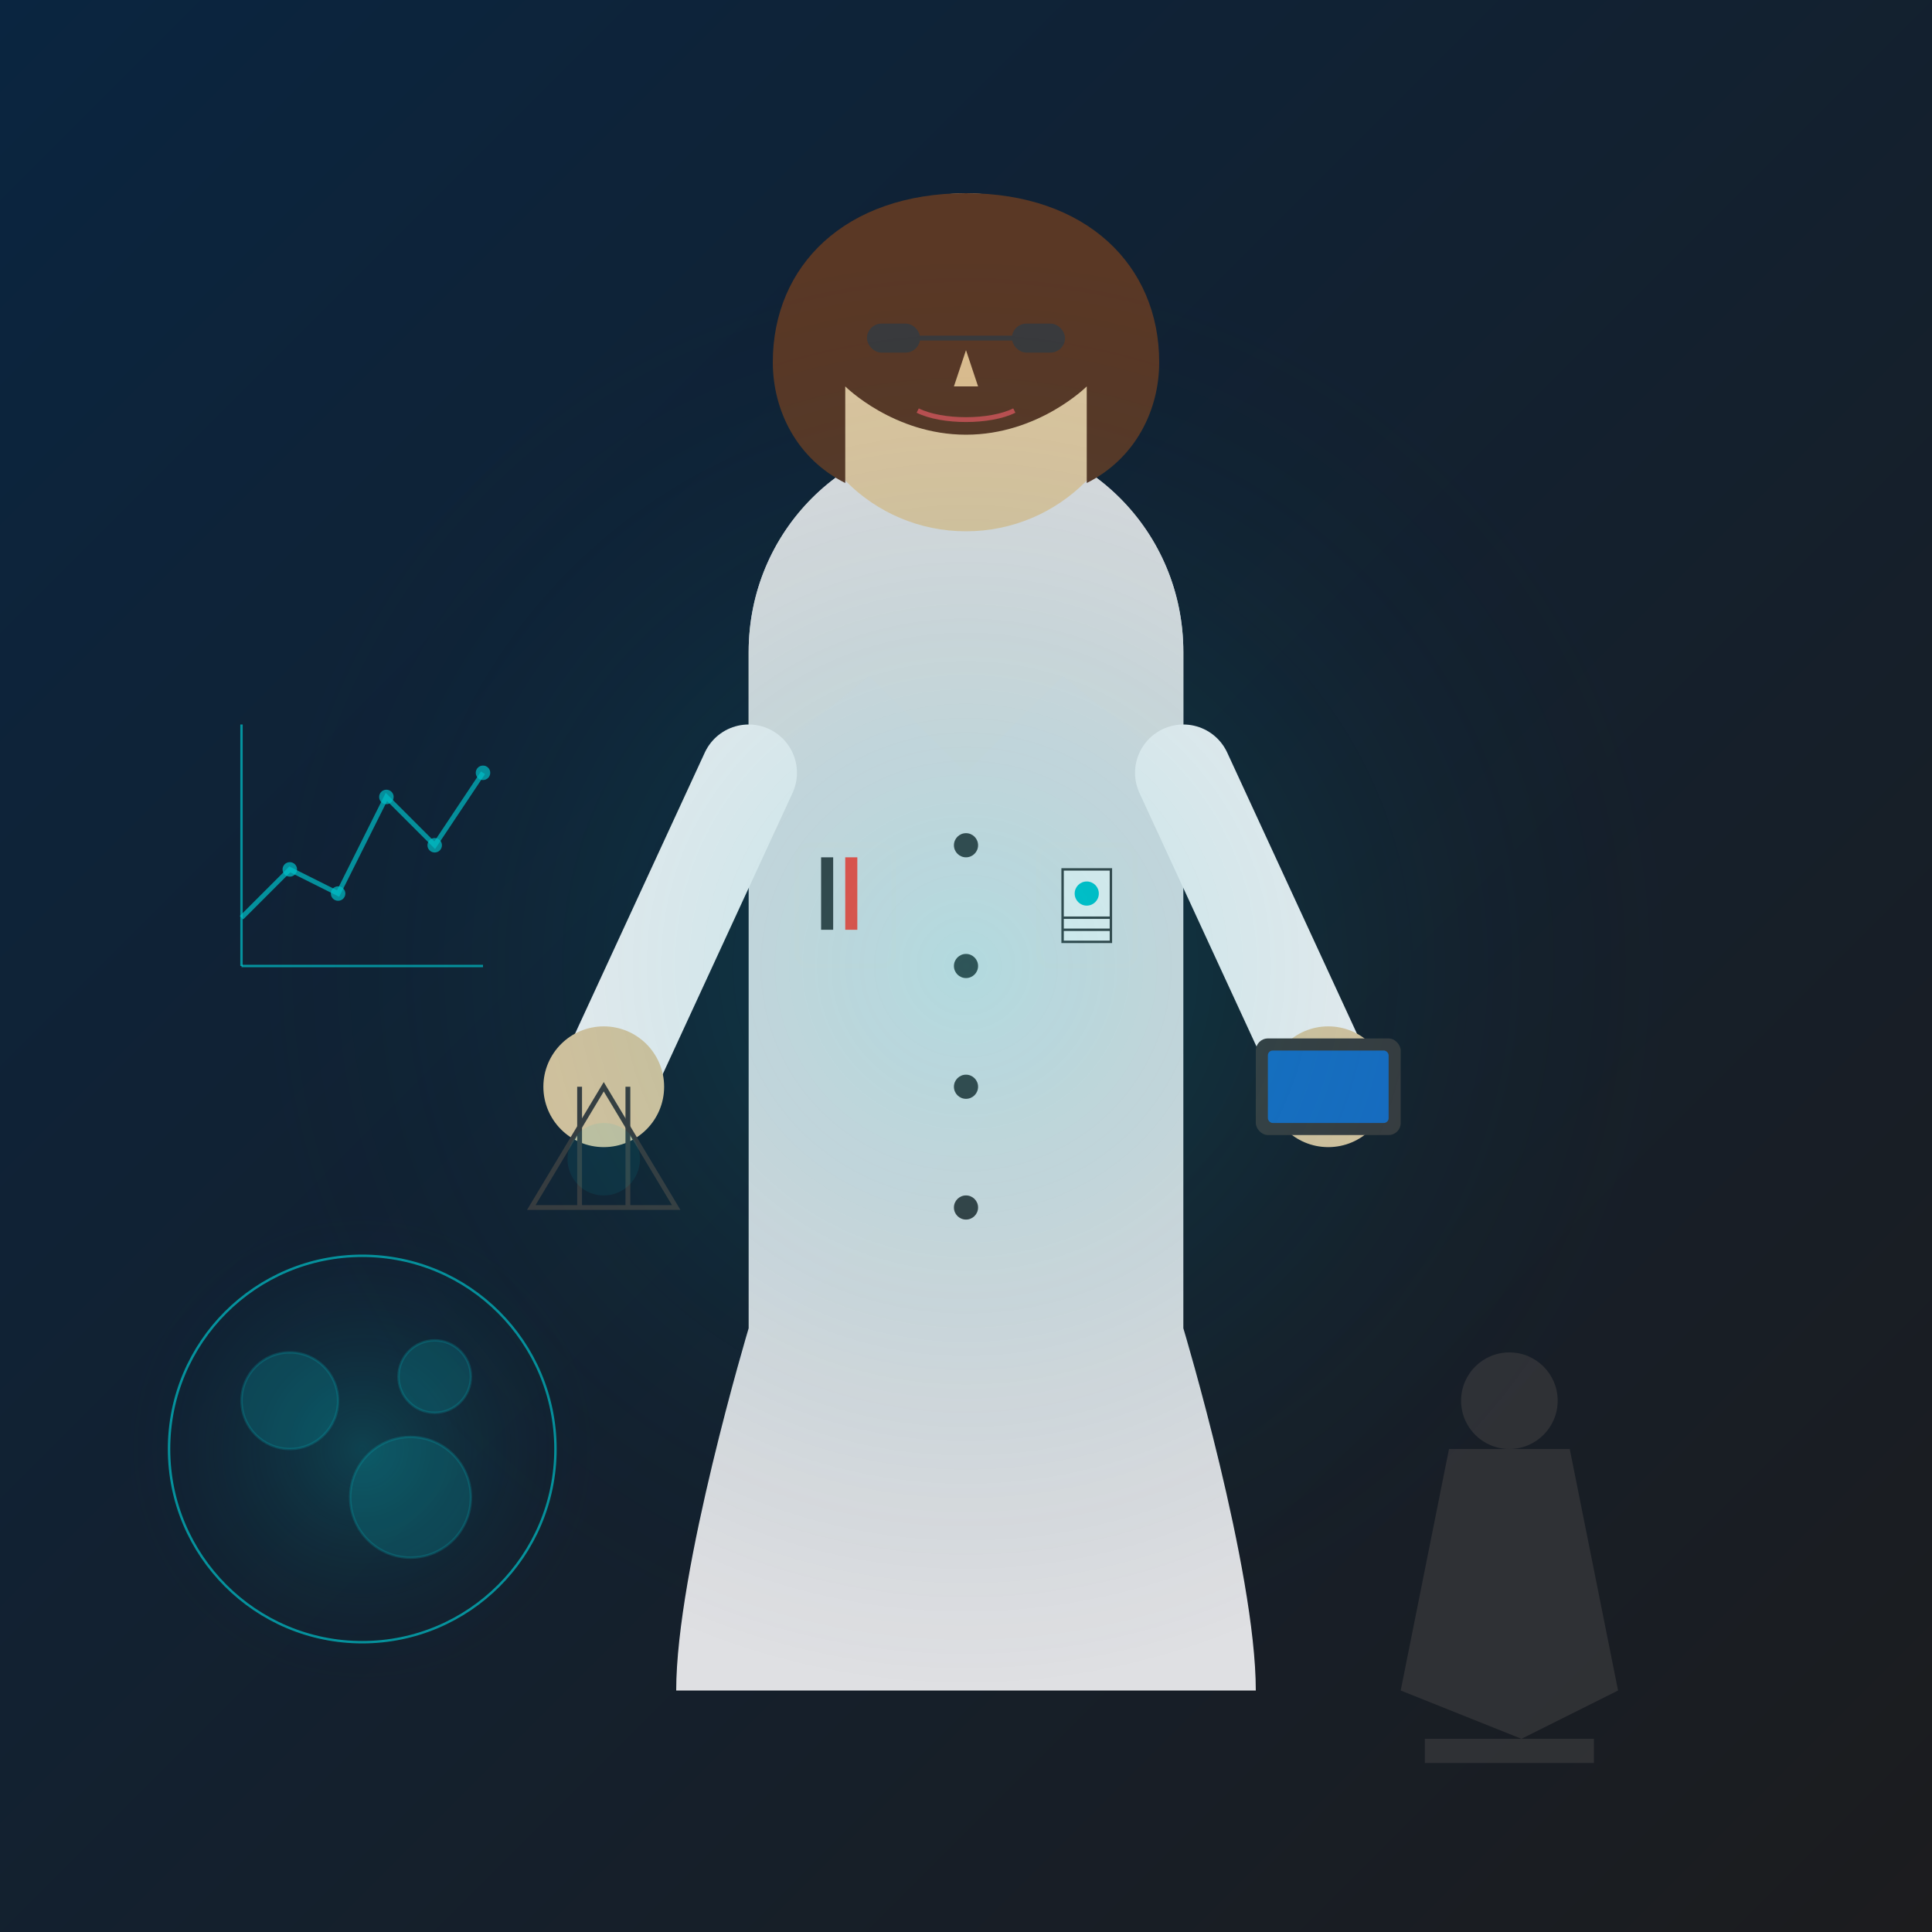 <svg xmlns="http://www.w3.org/2000/svg" width="800" height="800" viewBox="0 0 800 800">
  <defs>
    <linearGradient id="bg-gradient" x1="0%" y1="0%" x2="100%" y2="100%">
      <stop offset="0%" stop-color="#0a2540" />
      <stop offset="100%" stop-color="#1c1c1e" />
    </linearGradient>
    <radialGradient id="glow" cx="50%" cy="50%" r="50%" fx="50%" fy="50%">
      <stop offset="0%" stop-color="#00c2cb" stop-opacity="0.2" />
      <stop offset="100%" stop-color="#0a2540" stop-opacity="0" />
    </radialGradient>
    <filter id="blur" x="-50%" y="-50%" width="200%" height="200%">
      <feGaussianBlur in="SourceGraphic" stdDeviation="5" />
    </filter>
  </defs>
  
  <!-- Background -->
  <rect width="100%" height="100%" fill="url(#bg-gradient)" />
  
  <!-- Lab Coat Silhouette -->
  <path d="M400,180 
           C450,180 490,220 490,270
           L490,550
           C490,550 520,650 520,700
           L280,700
           C280,650 310,550 310,550
           L310,270
           C310,220 350,180 400,180 Z" 
        fill="#f5f5f7" opacity="0.9" />
  
  <!-- Lab Coat Collar -->
  <path d="M400,180 
           C450,180 490,220 490,270
           L490,320
           L440,280
           L400,320
           L360,280
           L310,320
           L310,270
           C310,220 350,180 400,180 Z" 
        fill="#e0e0e2" opacity="0.9" />
  
  <!-- Head Silhouette -->
  <circle cx="400" cy="150" r="70" fill="#e0c8a0" />
  
  <!-- Hair -->
  <path d="M400,80 
           C450,80 480,110 480,150
           C480,170 470,190 450,200
           L450,160
           C450,160 430,180 400,180
           C370,180 350,160 350,160
           L350,200
           C330,190 320,170 320,150
           C320,110 350,80 400,80 Z" 
        fill="#5a3825" />
  
  <!-- Face Features -->
  <!-- Eyes -->
  <ellipse cx="370" cy="140" rx="10" ry="5" fill="#3a3a3c" />
  <ellipse cx="430" cy="140" rx="10" ry="5" fill="#3a3a3c" />
  
  <!-- Eyebrows -->
  <path d="M360,130 C370,125 380,125 390,130" stroke="#5a3825" stroke-width="2" fill="none" />
  <path d="M410,130 C420,125 430,125 440,130" stroke="#5a3825" stroke-width="2" fill="none" />
  
  <!-- Nose -->
  <path d="M400,145 L405,160 L395,160 Z" fill="#e0c090" />
  
  <!-- Mouth -->
  <path d="M380,170 C390,175 410,175 420,170" stroke="#c05050" stroke-width="2" fill="none" />
  
  <!-- Glasses -->
  <rect x="360" y="135" width="20" height="10" rx="5" fill="none" stroke="#3a3a3c" stroke-width="2" />
  <rect x="420" y="135" width="20" height="10" rx="5" fill="none" stroke="#3a3a3c" stroke-width="2" />
  <line x1="380" y1="140" x2="420" y2="140" stroke="#3a3a3c" stroke-width="2" />
  
  <!-- Lab Coat Details -->
  <!-- Buttons -->
  <circle cx="400" cy="350" r="5" fill="#3a3a3c" />
  <circle cx="400" cy="400" r="5" fill="#3a3a3c" />
  <circle cx="400" cy="450" r="5" fill="#3a3a3c" />
  <circle cx="400" cy="500" r="5" fill="#3a3a3c" />
  
  <!-- Pocket -->
  <rect x="330" y="350" width="40" height="50" rx="5" stroke="#e0e0e2" stroke-width="2" fill="none" />
  <rect x="430" y="350" width="40" height="50" rx="5" stroke="#e0e0e2" stroke-width="2" fill="none" />
  
  <!-- Pen in Pocket -->
  <rect x="340" y="355" width="5" height="30" fill="#3a3a3c" />
  <rect x="350" y="355" width="5" height="30" fill="#ff453a" />
  
  <!-- ID Badge -->
  <rect x="440" y="360" width="20" height="30" fill="#f5f5f7" stroke="#3a3a3c" stroke-width="1" />
  <circle cx="450" cy="370" r="5" fill="#00c2cb" />
  <line x1="440" y1="380" x2="460" y2="380" stroke="#3a3a3c" stroke-width="1" />
  <line x1="440" y1="385" x2="460" y2="385" stroke="#3a3a3c" stroke-width="1" />
  
  <!-- Arms -->
  <path d="M310,320 L250,450" stroke="#f5f5f7" stroke-width="40" stroke-linecap="round" />
  <path d="M490,320 L550,450" stroke="#f5f5f7" stroke-width="40" stroke-linecap="round" />
  
  <!-- Hands -->
  <circle cx="250" cy="450" r="25" fill="#e0c8a0" />
  <circle cx="550" cy="450" r="25" fill="#e0c8a0" />
  
  <!-- Holding a Flask -->
  <path d="M250,450 L280,500 L220,500 Z" fill="none" stroke="#3a3a3c" stroke-width="2" />
  <path d="M240,450 L240,500" fill="none" stroke="#3a3a3c" stroke-width="2" />
  <path d="M260,450 L260,500" fill="none" stroke="#3a3a3c" stroke-width="2" />
  <circle cx="250" cy="480" r="15" fill="#00c2cb" opacity="0.3" filter="url(#blur)" />
  
  <!-- Holding a Tablet -->
  <rect x="520" y="430" width="60" height="40" rx="5" fill="#3a3a3c" />
  <rect x="525" y="435" width="50" height="30" rx="2" fill="#0a84ff" opacity="0.7" />
  
  <!-- Microscope on Side -->
  <path d="M600,600 L650,600 L670,700 L630,720 L580,700 Z" fill="#3a3a3c" opacity="0.7" />
  <circle cx="625" cy="580" r="20" fill="#3a3a3c" opacity="0.7" />
  <rect x="590" y="720" width="70" height="10" fill="#3a3a3c" opacity="0.7" />
  
  <!-- Yeast Cell Visualization -->
  <circle cx="150" cy="600" r="100" fill="url(#glow)" filter="url(#blur)" />
  <circle cx="150" cy="600" r="80" stroke="#00c2cb" stroke-width="1" fill="none" opacity="0.7" />
  <circle cx="120" cy="580" r="20" stroke="#00c2cb" stroke-width="1" fill="#00c2cb" opacity="0.2" />
  <circle cx="170" cy="620" r="25" stroke="#00c2cb" stroke-width="1" fill="#00c2cb" opacity="0.2" />
  <circle cx="180" cy="570" r="15" stroke="#00c2cb" stroke-width="1" fill="#00c2cb" opacity="0.2" />
  
  <!-- Data Visualization -->
  <line x1="100" y1="400" x2="200" y2="400" stroke="#00c2cb" stroke-width="1" opacity="0.7" />
  <line x1="100" y1="400" x2="100" y2="300" stroke="#00c2cb" stroke-width="1" opacity="0.7" />
  <path d="M100,380 L120,360 L140,370 L160,330 L180,350 L200,320" fill="none" stroke="#00c2cb" stroke-width="2" opacity="0.7" />
  <circle cx="120" cy="360" r="3" fill="#00c2cb" opacity="0.7" />
  <circle cx="140" cy="370" r="3" fill="#00c2cb" opacity="0.7" />
  <circle cx="160" cy="330" r="3" fill="#00c2cb" opacity="0.7" />
  <circle cx="180" cy="350" r="3" fill="#00c2cb" opacity="0.7" />
  <circle cx="200" cy="320" r="3" fill="#00c2cb" opacity="0.7" />
  
  <!-- Glow Effect -->
  <circle cx="400" cy="400" r="300" fill="url(#glow)" filter="url(#blur)" />
</svg>